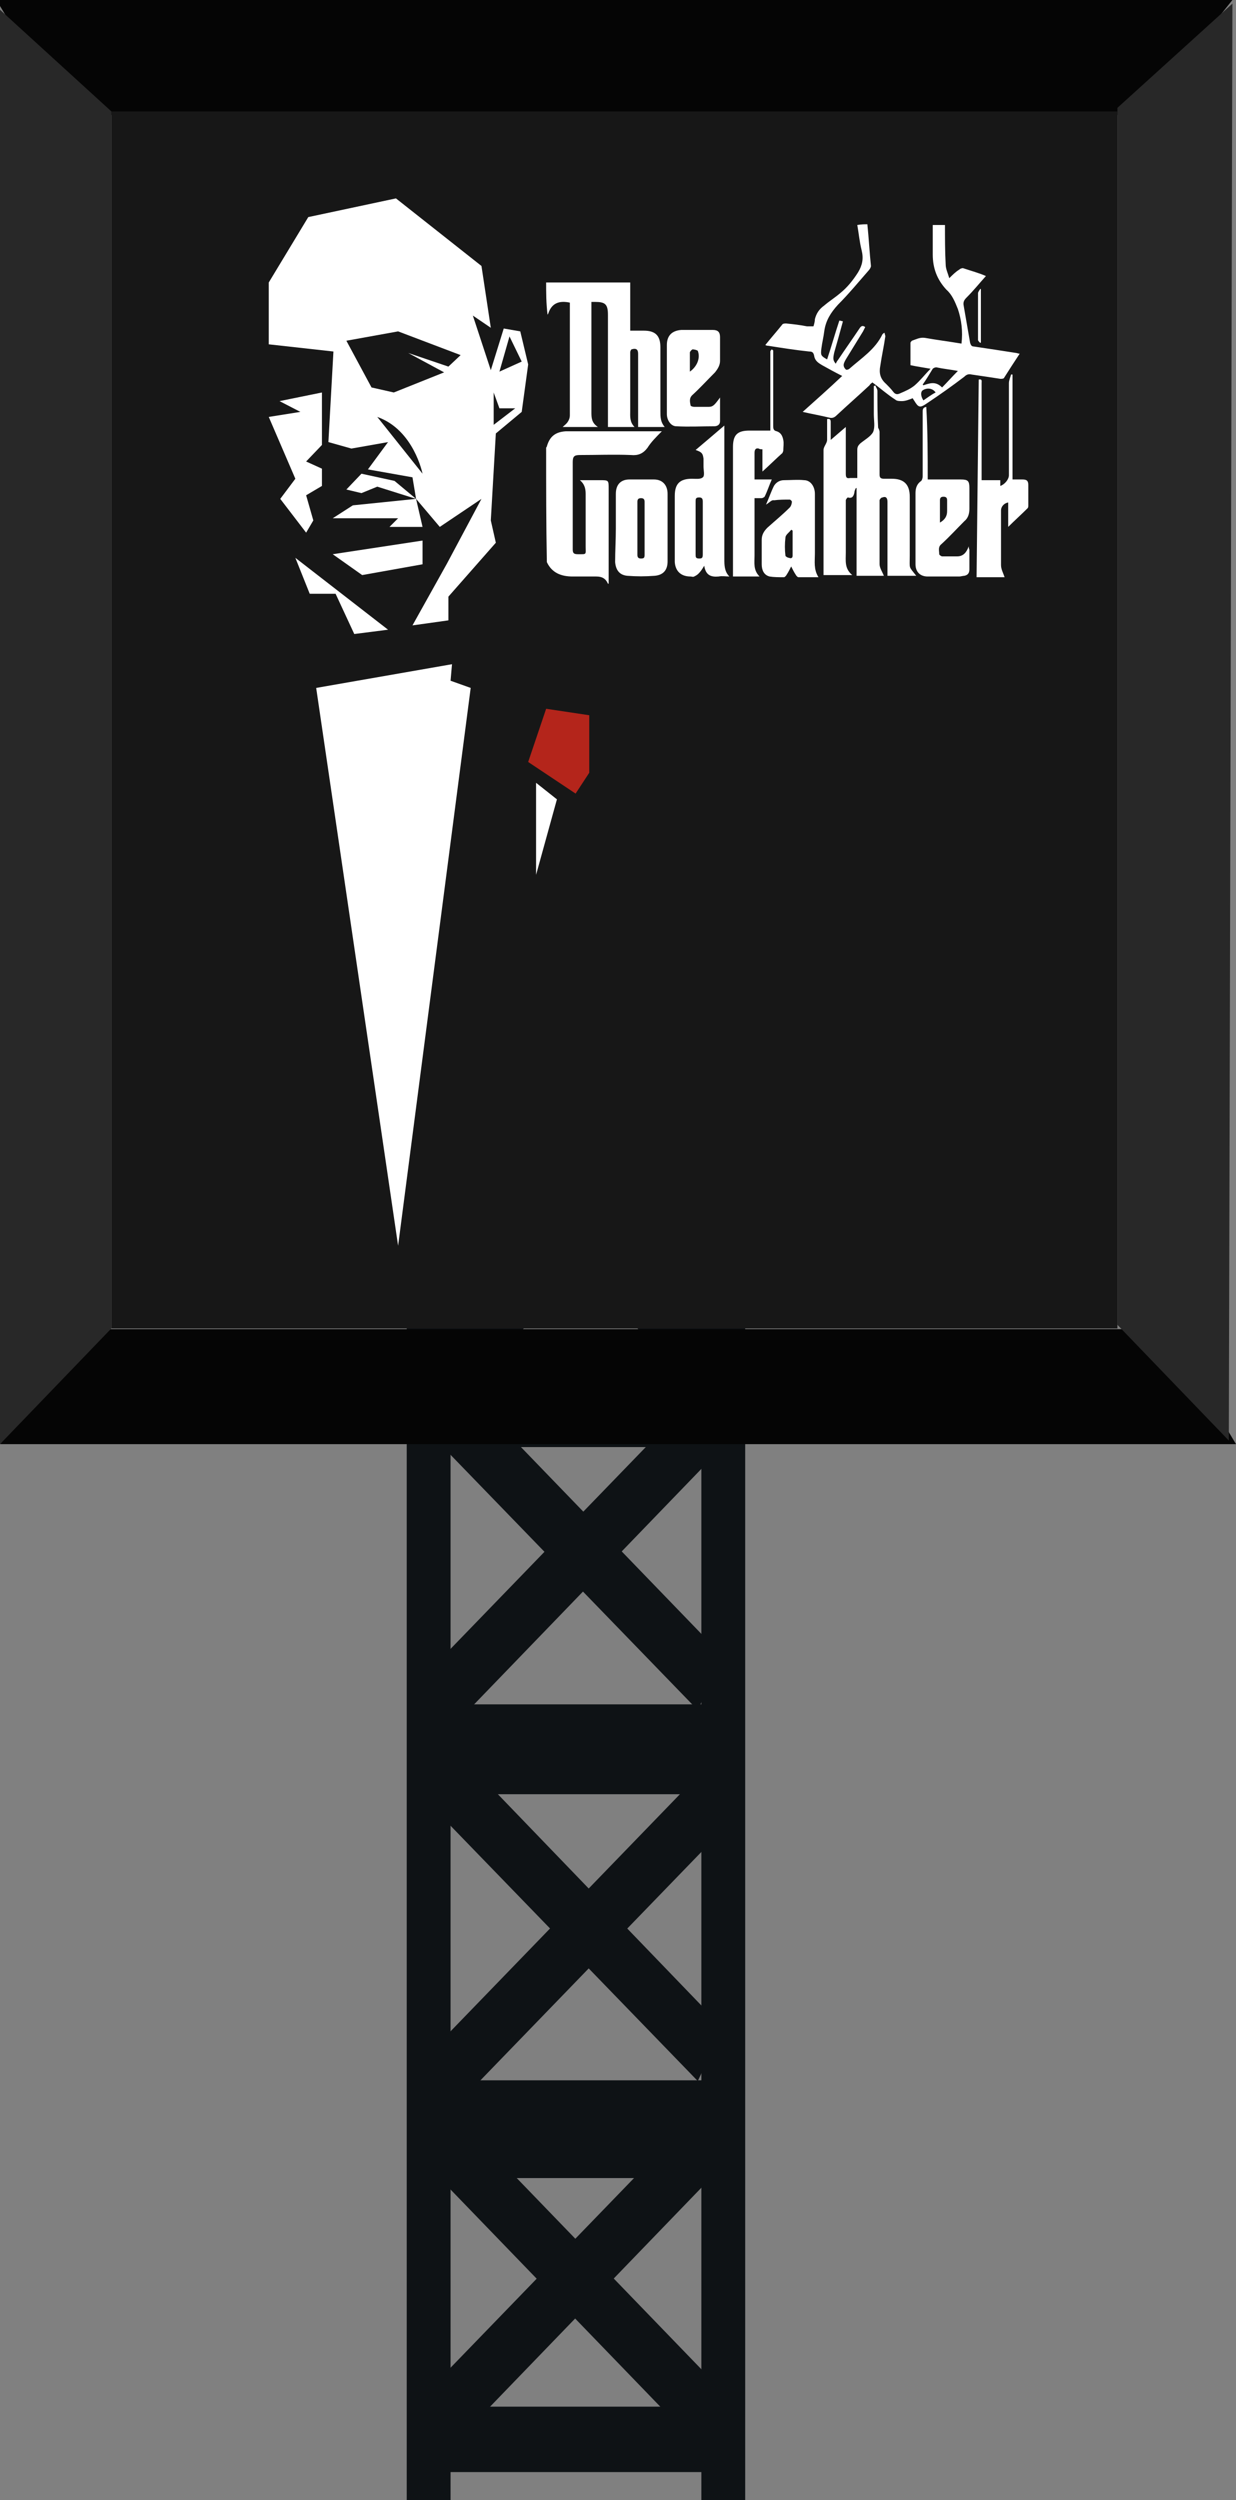 <?xml version="1.0" encoding="utf-8"?>
<!-- Generator: Adobe Illustrator 18.0.0, SVG Export Plug-In . SVG Version: 6.00 Build 0)  -->
<!DOCTYPE svg PUBLIC "-//W3C//DTD SVG 1.1//EN" "http://www.w3.org/Graphics/SVG/1.1/DTD/svg11.dtd">
<svg version="1.1" id="Layer_1" xmlns="http://www.w3.org/2000/svg" xmlns:xlink="http://www.w3.org/1999/xlink" x="0px" y="0px"
	 viewBox="0 0 172 347.8" enable-background="new 0 0 172 347.8" xml:space="preserve">
<rect x="0" y="0" width="172" height="347.8" fill="#808080" stroke="none"/>
<rect x="57.1" y="237.1" fill="#0E1215" width="42.9" height="9.1"/>
<polygon fill="#0E1215" points="101.1,186.7 97.6,195 60.5,152.4 64,144.2 "/>
<polygon fill="#0E1215" points="77.7,157.7 74.2,166 56.2,145.2 59.7,136.9 "/>
<polygon fill="#0E1215" points="79.4,157.7 82.9,166 101,145.2 97.4,136.9 "/>
<polygon fill="#0E1215" points="60.5,186.7 64,195 101.1,152.4 97.6,144.2 "/>
<polygon fill="#0E1215" points="59.1,233.1 62.6,240.6 101.6,200.2 98.1,192.8 "/>
<polygon fill="#0E1215" points="59.1,286.3 62.6,293.8 101.6,253.5 98.1,246 "/>
<polygon fill="#0E1215" points="59.1,333.1 62.6,340.6 101.6,300.2 98.1,292.8 "/>
<polygon fill="#0E1215" points="100.6,230.4 97.1,237.9 60,199.6 63.6,192.1 "/>
<polygon fill="#0E1215" points="100.6,282.1 97.1,289.5 60,251.2 63.6,243.7 "/>
<polygon fill="#0E1215" points="100.6,332.7 97.1,340.2 60,301.8 63.6,294.4 "/>
<rect x="57.1" y="289.4" fill="#0E1215" width="42.9" height="9.1"/>
<rect x="57.1" y="334.8" fill="#0E1215" width="42.9" height="9.1"/>
<rect x="57.1" y="191.2" fill="#0E1215" width="42.9" height="10.1"/>
<rect x="61.1" y="238.3" fill="#0E1215" width="41.3" height="11.3"/>
<rect x="59.3" y="293.9" fill="#0E1215" width="42.9" height="9.1"/>
<rect x="62.7" y="190.4" fill="#0E1215" width="39.5" height="10.9"/>
<rect x="75.7" y="140" fill="#0E1215" width="6.1" height="21.7"/>
<rect x="56.6" y="140" fill="#0E1215" width="6.1" height="207.8"/>
<rect x="97.6" y="140" fill="#0E1215" width="6.1" height="207.8"/>
<g>
	<polygon fill="#050505" points="9.1,16 -0.5,0 171.5,0 158.7,16 	"/>
	<rect x="15.5" y="15.5" fill="#171717" width="140" height="169.3"/>
	<polygon fill="#050505" points="162.4,184.9 172,200.9 0,200.9 12.8,184.9 	"/>
	<polygon fill="#282828" points="15.5,184.8 0,200.9 -0.5,0.9 15.5,15.5 	"/>
	<polygon fill="#282828" points="155.5,184.3 171,200.4 171.5,0.5 155.5,15 	"/>
	<polygon fill="#FFFFFF" points="57.4,87 62.2,78.4 67,69.4 61.2,73.3 57.9,69.4 57.4,66.4 51.2,65.3 54,61.5 48.9,62.4 45.7,61.5 
		46.4,48.9 37.4,47.9 37.4,39.3 42.9,30.2 55.1,27.6 67,37 68.3,45.6 65.8,43.9 68.3,51.5 70.1,45.7 72.4,46.1 73.5,50.7 72.6,57.3 
		69,60.3 68.3,72.4 69,75.5 62.4,83 62.4,86.3 	"/>
	<polygon fill="#FFFFFF" points="46.3,77.1 50.4,80 58.8,78.5 58.8,75.2 	"/>
	<polygon fill="#FFFFFF" points="46.3,72.1 55.4,72.1 54.2,73.3 58.8,73.3 57.9,69.4 49.1,70.3 	"/>
	<polygon fill="#171717" points="48.2,47.4 51.7,53.9 54.8,54.6 61.8,51.8 56.8,49.1 62.4,51 64.1,49.4 55.4,46.1 	"/>
	<path fill="#171717" d="M52.5,58l6.3,7.9C58.8,65.9,57.6,59.8,52.5,58z"/>
	<polygon fill="#FFFFFF" points="50.3,65.9 48.2,68.1 50.3,68.6 52.5,67.7 57.9,69.4 54.9,66.9 	"/>
	<polygon fill="#FFFFFF" points="42.6,74.1 43.6,72.4 42.6,68.9 44.8,67.6 44.8,65.2 42.6,64.2 44.8,61.9 44.8,54.6 38.9,55.8 
		41.8,57.3 37.4,58 41.1,66.6 39,69.4 	"/>
	<polygon fill="#FFFFFF" points="54,87.6 41.1,77.6 43.1,82.6 46.7,82.6 49.3,88.2 	"/>
	<polygon fill="#171717" points="69.5,51.7 70.9,46.8 72.6,50.3 	"/>
	<polygon fill="#171717" points="68.7,59.1 68.7,54.6 69.5,56.8 71.7,56.8 	"/>
	<polygon fill="#FFFFFF" points="44,95.7 55.4,173.3 65.5,95.7 62.7,94.7 62.9,92.4 	"/>
	<polygon fill="#FFFFFF" points="74.6,108.9 77.5,111.2 74.6,121.7 	"/>
	<polygon fill="#B4251B" points="73.5,106 80.1,110.4 82,107.5 82,99.5 76,98.6 	"/>
	<g id="MOHb2e.tif">
		<g>
			<path fill="#FFFFFF" d="M120.7,31.2c0.2,1.9,0.3,3.9,0.5,5.8c0,0.2-0.2,0.5-0.3,0.6c-1.4,1.6-2.8,3.3-4.3,4.8
				c-1,1.1-1.7,2.2-1.9,3.7c-0.1,0.8-0.3,1.6-0.4,2.4c-0.1,0.9-0.1,1,0.8,1.5c0.6-1.8,1.1-3.6,1.7-5.4c0.2,0,0.4,0.1,0.5,0.1
				c-0.4,1.5-0.8,2.9-1.2,4.3c-0.2,0.9-0.2,1.1,0.2,1.6c0.1-0.2,0.2-0.4,0.3-0.5c1-1.5,2-2.9,3-4.4c0.2-0.3,0.4-0.5,0.8-0.2
				c-0.1,0.2-0.2,0.4-0.3,0.6c-0.8,1.3-1.6,2.6-2.4,3.9c-0.1,0.2-0.3,0.5-0.3,0.8c0,0.2,0.1,0.4,0.3,0.6c0.1,0.1,0.4,0,0.5-0.1
				c1.7-1.5,3.6-2.7,4.6-4.8c0.1-0.1,0.2-0.2,0.3-0.2c0,0.2,0.1,0.3,0.1,0.5c-0.2,1.4-0.5,2.7-0.7,4.1c-0.2,1,0,1.8,0.8,2.5
				c0.3,0.3,0.7,0.7,1,1.1c0.3,0.4,0.6,0.4,1,0.2c0.7-0.3,1.4-0.6,2-1.1c0.8-0.7,1.4-1.5,2.2-2.3c-1.1-0.2-1.9-0.3-2.8-0.5
				c0-1,0-2.1,0-3.1c0-0.1,0.1-0.2,0.2-0.3c0.6-0.2,1.1-0.5,1.8-0.4c1.7,0.3,3.3,0.5,5.1,0.8c0.2-1.7,0-3.3-0.5-4.8
				c-0.4-1-0.8-2-1.6-2.7c-1.3-1.4-1.9-3-1.9-4.9c0-1.4,0-2.7,0-4.1c0.6,0,1.1,0,1.7,0c0,1.8,0,3.7,0.1,5.5c0,0.6,0.3,1.2,0.5,1.9
				c0.5-0.5,0.9-0.9,1.4-1.2c0.1-0.1,0.3-0.2,0.5-0.2c1.2,0.4,2.3,0.7,3.2,1.1c-0.9,1-1.7,2-2.7,3c-0.3,0.3-0.5,0.6-0.4,1.1
				c0.3,1.7,0.6,3.5,0.9,5.2c0.1,0.3,0.2,0.5,0.5,0.5c2,0.3,4,0.6,5.9,0.9c0.1,0,0.3,0.1,0.5,0.1c-0.8,1.2-1.5,2.3-2.2,3.4
				c-0.1,0.1-0.3,0.1-0.5,0.1c-1.3-0.2-2.6-0.4-4-0.6c-0.4-0.1-0.7,0-1,0.3c-1.7,1.3-3.4,2.5-5.2,3.7c-1,0.7-1.2,0.6-1.8-0.4
				c-0.1-0.1-0.1-0.2-0.2-0.3c-0.5,0.2-1,0.4-1.5,0.4c-0.3,0-0.7,0-0.9-0.2c-1.1-0.7-2.1-1.6-3.2-2.4c-0.1,0.1-0.3,0.2-0.4,0.4
				c-1.5,1.4-3.1,2.8-4.6,4.2c-0.3,0.3-0.6,0.4-1,0.3c-1.2-0.3-2.4-0.5-3.7-0.8c1.9-1.7,3.7-3.3,5.5-5c-1-0.5-1.9-1-2.8-1.5
				c-0.5-0.3-1-0.6-1.1-1.3c-0.1-0.5-0.3-0.6-0.7-0.6c-1.9-0.2-3.8-0.5-5.7-0.8c-0.1,0-0.2,0-0.4-0.1c0.8-1,1.6-1.9,2.4-2.9
				c0.1-0.1,0.4-0.1,0.5-0.1c1,0.1,1.9,0.2,2.9,0.4c0.3,0,0.6,0,0.9,0c0.1-0.3,0.2-0.7,0.2-1c0.2-0.8,0.6-1.4,1.3-1.9
				c0.7-0.6,1.5-1.1,2.2-1.7c1-0.8,1.8-1.8,2.5-2.9c0.6-1,0.8-1.9,0.5-3.1c-0.3-1.2-0.4-2.4-0.6-3.5
				C119.9,31.2,120.3,31.2,120.7,31.2z M128.4,53.5c0,0,0.1,0.1,0.1,0.1c0.9-0.3,1.7-0.6,2.6,0.3c0.7-0.7,1.4-1.5,2.2-2.3
				c-1.1-0.2-2.1-0.3-3-0.5c-0.2,0-0.4,0.1-0.5,0.2C129.3,52.1,128.9,52.8,128.4,53.5z M130.2,54.6c-0.4-0.6-1.2-0.7-1.8-0.3
				c-0.3,0.2-0.3,0.8,0.1,1.4C129.1,55.3,129.6,54.9,130.2,54.6z"/>
			<path fill="#FFFFFF" d="M76,39.3c3.1,0,6.3,0,9.4,0c0.7,0,1.5,0,2.3,0c0,2.3,0,4.4,0,6.7c0.7,0,1.3,0,1.9,0
				c1.6,0,2.3,0.7,2.3,2.3c0,3,0,5.9,0,8.9c0,0.8,0,1.5,0.6,2.2c-1.3,0-2.5,0-3.7,0c0-0.2,0-0.5,0-0.7c0-3.2,0-6.3,0-9.5
				c0-0.6-0.3-0.8-0.9-0.6c-0.1,0-0.2,0.3-0.2,0.4c0,1,0,2,0,3c0,1.7,0,3.4,0,5.2c0,0.7-0.1,1.5,0.6,2.2c-1.3,0-2.5,0-3.7,0
				c0-0.2,0-0.5,0-0.7c0-5,0-9.9,0-14.9c0-1.5-0.4-1.8-1.8-1.8c-0.2,0-0.3,0-0.5,0c0,0.3,0,0.5,0,0.7c0,4.9,0,9.7,0,14.6
				c0,0.8,0,1.5,0.9,2.1c-1.7,0-3.3,0-4.9,0c0.2-0.2,0.5-0.4,0.7-0.7c0.2-0.3,0.3-0.6,0.3-0.9c0-5.2,0-10.3,0-15.5
				c0-0.1,0-0.1,0-0.2c-1.4-0.3-2.5,0-3,1.5c0,0.1-0.1,0.1-0.1,0.2C76,42.2,76,40.7,76,39.3z"/>
			<path fill="#FFFFFF" d="M76,62.3c0-0.1,0.1-0.1,0.1-0.2c0.4-1.4,1.2-2,2.6-2.1c0.8,0,1.6,0,2.5,0c3.4,0,6.8,0,10.1,0
				c0.2,0,0.4,0,0.8,0c-0.8,0.8-1.5,1.5-2,2.3c-0.6,0.8-1.3,1.1-2.3,1c-2.4-0.1-4.7,0-7.1,0c-0.8,0-1,0.2-1,1c0,4,0,8.1,0,12.1
				c0,0.5,0.1,0.7,0.7,0.7c1.3,0,1.1,0.1,1.1-1.1c0-2.4,0-4.9,0-7.3c0-0.8-0.2-1.4-0.8-1.9c0.9,0,1.9,0,2.8,0c1.2,0,1.2,0,1.2,1.2
				c0,4.2,0,8.4,0,12.5c0,0.2,0,0.5,0,0.7c0,0-0.1,0-0.1,0c-0.3-0.7-0.8-1-1.6-1c-1.1,0-2.2,0-3.3,0c-1.6,0-2.9-0.5-3.6-2
				C76,72.9,76,67.6,76,62.3z"/>
			<path fill="#FFFFFF" d="M119.1,67.9c-0.1,0.2-0.2,0.4-0.2,0.6c-0.1,0.5-0.3,0.9-0.9,0.7c-0.1,0-0.3,0.3-0.3,0.4c0,1,0,2,0,3
				c0,1.4,0,2.9,0,4.3c0,1.1-0.2,2.2,0.9,3.1c-1.4,0-2.7,0-4,0c0-0.2,0-0.4,0-0.6c0-5.6,0-11.2,0-16.8c0-0.3,0.2-0.6,0.3-0.8
				c0.1-0.2,0.2-0.4,0.2-0.6c0-1,0-1.9,0-2.9c0.4-0.1,0.5,0.1,0.5,0.4c0,0.8,0,1.6,0,2.5c0.7-0.6,1.4-1.2,2.1-1.8c0,0.3,0,0.5,0,0.7
				c0,1.9,0,3.9,0,5.8c0,0.5,0.1,0.7,0.6,0.6c0.3,0,0.6,0,1,0c0-0.2,0-0.4,0-0.6c0-1.1,0-2.2,0-3.3c0-0.4,0.1-0.6,0.4-0.9
				c0.6-0.5,1.5-1,1.8-1.6c0.3-0.7,0.1-1.6,0.1-2.5c0-1.1,0-2.3,0-3.4c0-0.2,0-0.4,0-0.5c0.1,0,0.1,0,0.2-0.1
				c0.1,0.3,0.3,0.5,0.3,0.8c0,1.7,0,3.4,0.1,5.1c0.1,0.2,0.2,0.4,0.2,0.6c0,2,0,3.9,0,5.9c0,0.4,0.1,0.6,0.6,0.6c0.4,0,0.7,0,1.1,0
				c1.7,0,2.5,0.8,2.5,2.5c0,2.7,0,5.5,0,8.2c0,1.9-0.2,1.4,0.9,2.8c-1.3,0-2.6,0-4,0c0-0.2,0-0.4,0-0.7c0-3.2,0-6.4,0-9.6
				c0-0.5-0.2-0.8-0.7-0.6c-0.2,0-0.4,0.3-0.4,0.4c0,3,0,5.9,0,8.9c0,0.5,0.4,1.1,0.6,1.6c-1.2,0-2.5,0-3.8,0c0-4.1,0-8.2,0-12.3
				C119.2,67.9,119.2,67.9,119.1,67.9z"/>
			<path fill="#FFFFFF" d="M96.8,62.6c1.3-1.1,2.6-2.2,4-3.4c0,0.4,0,0.6,0,0.8c0,5.9,0,11.9,0,17.8c0,0.8,0,1.7,0.7,2.4
				c-0.5,0-1-0.1-1.5,0c-1.1,0.1-1.8-0.2-2-1.5c-0.3,0.5-0.5,0.8-0.8,1.1c-0.2,0.2-0.4,0.3-0.6,0.4c-0.2,0.1-0.3,0-0.5,0
				c-1.3,0-2.1-0.7-2.2-2c0-0.3,0-0.6,0-1c0-2.7,0-5.5,0-8.2c0-1.7,0.7-2.4,2.4-2.4c0.5,0,1.2,0.1,1.5-0.2c0.3-0.2,0.1-1,0.1-1.5
				c0-0.4,0-0.8,0-1.1C97.8,63.1,97.7,62.9,96.8,62.6z M96.8,73.4c0,1.2,0,2.4,0,3.7c0,0.4,0,0.6,0.5,0.6c0.4,0,0.5-0.1,0.5-0.6
				c0-2.4,0-4.9,0-7.3c0-0.4-0.1-0.6-0.5-0.6c-0.5,0-0.5,0.2-0.5,0.6C96.8,71,96.8,72.2,96.8,73.4z"/>
			<path fill="#FFFFFF" d="M106.1,62.5c-0.2,0-0.4,0-0.5-0.1c-0.4-0.1-0.6,0.1-0.6,0.6c0,1.2,0,2.4,0,3.7c0.8,0,1.5,0,2.4,0
				c-0.4,0.9-0.6,1.6-1,2.4c-0.1,0.1-0.3,0.2-0.4,0.2c-0.3,0-0.6,0-1,0c0,0.3,0,0.5,0,0.7c0,2.4,0,4.9,0,7.3c0,1-0.2,2,0.7,2.9
				c-1.3,0-2.5,0-3.7,0c0-0.5,0-1,0-1.5c0-5.5,0-11,0-16.5c0-1.7,0.6-2.3,2.3-2.3c0.9,0,1.9,0,2.9,0c0-0.3,0-0.5,0-0.7
				c0-3.3,0-6.5,0-9.8c0-0.2,0-0.3,0-0.5c0-0.1,0.1-0.2,0.2-0.3c0.1,0.1,0.2,0.1,0.2,0.2c0,0.1,0,0.3,0,0.5c0,3.3,0,6.6,0,9.9
				c0,0.4,0,0.7,0.5,0.8c0.6,0.2,0.8,0.7,0.9,1.2c0.1,0.5,0,1,0,1.5c0,0.1-0.1,0.2-0.1,0.3c-0.9,0.8-1.8,1.7-2.8,2.6
				C106.1,64.6,106.1,63.5,106.1,62.5z"/>
			<path fill="#FFFFFF" d="M129.1,66.7c1.6,0,3.1,0,4.6,0c1,0,1.2,0.2,1.2,1.2c0,1,0,1.9,0,2.9c0,0.7-0.2,1.3-0.7,1.7
				c-1.1,1.1-2.1,2.2-3.2,3.2c-0.5,0.4-0.3,0.9-0.3,1.4c0,0.1,0.3,0.3,0.4,0.3c0.7,0,1.4,0,2.1,0c0.8,0,1.3-0.5,1.6-1.4
				c0,0.3,0.1,0.4,0.1,0.5c0,0.9,0,1.8,0,2.7c0,0.5-0.2,0.8-0.7,0.9c-0.2,0-0.5,0.1-0.7,0.1c-1.5,0-2.9,0-4.4,0
				c-1.1,0-1.7-0.7-1.7-1.7c0-3.3,0-6.6,0-9.9c0-0.7,0.2-1.3,0.8-1.7c0.1-0.1,0.2-0.4,0.2-0.6c0-3,0-6,0-9c0-0.3,0-0.6,0.5-0.7
				C129.1,60,129.1,63.4,129.1,66.7z M130.8,72.7c0.7-0.4,1-0.9,1-1.6c0-0.5,0-1,0-1.5c0-0.3-0.1-0.5-0.5-0.5
				c-0.3,0-0.5,0.1-0.5,0.5C130.8,70.6,130.8,71.6,130.8,72.7z"/>
			<path fill="#FFFFFF" d="M85.7,73.5c0-1.6,0-3.2,0-4.8c0-1.3,0.7-2,1.9-2c1.1,0,2.3,0,3.4,0c1.2,0,1.9,0.8,1.9,2
				c0,3.1,0,6.3,0,9.4c0,1.2-0.6,1.9-1.8,2c-1.3,0.1-2.5,0.1-3.8,0c-1.1-0.1-1.6-0.8-1.7-1.9C85.6,76.7,85.7,75.1,85.7,73.5z
				 M88.7,73.4c0,1.3,0,2.5,0,3.8c0,0.4,0.2,0.5,0.5,0.5c0.4,0,0.5-0.1,0.5-0.5c0-2.5,0-4.9,0-7.4c0-0.4-0.2-0.5-0.5-0.5
				c-0.4,0-0.5,0.2-0.5,0.5C88.7,71,88.7,72.2,88.7,73.4z"/>
			<path fill="#FFFFFF" d="M100.2,55.3c0,1.2,0,2.2,0,3.3c0,0.5-0.4,0.7-0.8,0.7c-1.8,0-3.5,0.1-5.3,0c-0.7,0-1.3-0.8-1.3-1.7
				c0-1.8,0-3.5,0-5.3c0-1.4,0-2.9,0-4.3c0-1.3,0.7-2,2-2.1c1.4,0,2.9,0,4.4,0c0.7,0,1,0.3,1,1c0,1.1,0,2.2,0,3.3
				c0,0.6-0.3,1.1-0.7,1.6c-1.1,1.1-2.1,2.2-3.2,3.2c-0.4,0.4-0.3,0.9-0.2,1.4c0,0.1,0.3,0.2,0.5,0.2c0.7,0,1.3,0,2,0
				C99.2,56.6,99.4,56.4,100.2,55.3z M96,51.7c1-0.7,1.5-1.9,1.1-2.9c-0.1-0.1-0.5-0.2-0.7-0.2c-0.1,0-0.3,0.2-0.4,0.4
				C96,49.8,96,50.7,96,51.7z"/>
			<path fill="#FFFFFF" d="M136.2,52.8c0.5-0.1,0.4,0.2,0.4,0.5c0,1.2,0,2.3,0,3.5c0,3.1,0,6.2,0,9.3c0,0.2,0,0.4,0,0.7
				c0.9,0,1.7,0,2.6,0c0,0.3,0,0.6,0,0.8c0.6-0.2,1.2-0.9,1.2-1.5c0-4.3,0-8.5,0-12.8c0-0.4,0.2-0.8,0.3-1.2c0.1,0,0.1,0,0.2,0
				c0,4.8,0,9.7,0,14.6c0.5,0,0.9,0,1.4,0c0.6,0,0.8,0.2,0.8,0.8c0,0.9,0,1.9,0,2.8c0,0.1,0,0.3-0.1,0.4c-0.9,0.9-1.8,1.7-2.7,2.6
				c0-1.1,0-2.3,0-3.4c-0.6,0.1-1,0.6-1,1.1c0,2.5,0,5,0,7.6c0,0.6,0.3,1.1,0.5,1.7c-1.2,0-2.5,0-3.9,0
				C136,71.1,136.1,62,136.2,52.8z"/>
			<path fill="#FFFFFF" d="M106.6,70.2c0.4-0.9,0.7-1.8,1.1-2.6c0.3-0.5,0.8-0.8,1.4-0.8c0.9,0,1.9-0.1,2.8,0c0.9,0,1.5,0.9,1.5,1.9
				c0,1.8,0,3.6,0,5.4c0,1,0,1.9,0,2.9c0,1.1-0.2,2.2,0.5,3.3c-1,0-1.9,0-2.8,0c-0.1,0-0.3-0.2-0.4-0.4c-0.2-0.3-0.4-0.7-0.6-1.1
				c-0.2,0.4-0.4,0.8-0.6,1.1c-0.1,0.2-0.3,0.4-0.4,0.4c-0.7,0-1.4,0-2-0.1c-0.8-0.2-1.1-0.9-1.1-1.7c0-1.1,0-2.3,0-3.4
				c0-0.7,0.3-1.2,0.8-1.7c1-0.9,2.1-1.8,3.1-2.8c0.2-0.2,0.3-0.6,0.3-0.8c0-0.1-0.2-0.3-0.3-0.3c-0.7,0-1.5,0-2.2,0.1
				C107.4,69.5,107.1,69.9,106.6,70.2z M110.3,73.8c-0.1,0-0.1-0.1-0.2-0.1c-0.3,0.4-0.8,0.7-0.8,1.1c-0.1,0.8-0.1,1.7,0,2.5
				c0,0.1,0.3,0.3,0.5,0.3c0.2,0.1,0.5,0.1,0.5-0.3C110.3,76.1,110.3,75,110.3,73.8z"/>
			<path fill="#FFFFFF" d="M136.4,47.7c-0.1-0.1-0.3-0.3-0.3-0.4c0-2.2,0-4.4,0-6.5c0-0.2,0.2-0.4,0.3-0.6c0,0,0.1,0,0.1,0
				c0,2.5,0,4.9,0,7.4C136.5,47.6,136.5,47.7,136.4,47.7z"/>
		</g>
	</g>
</g>
</svg>
